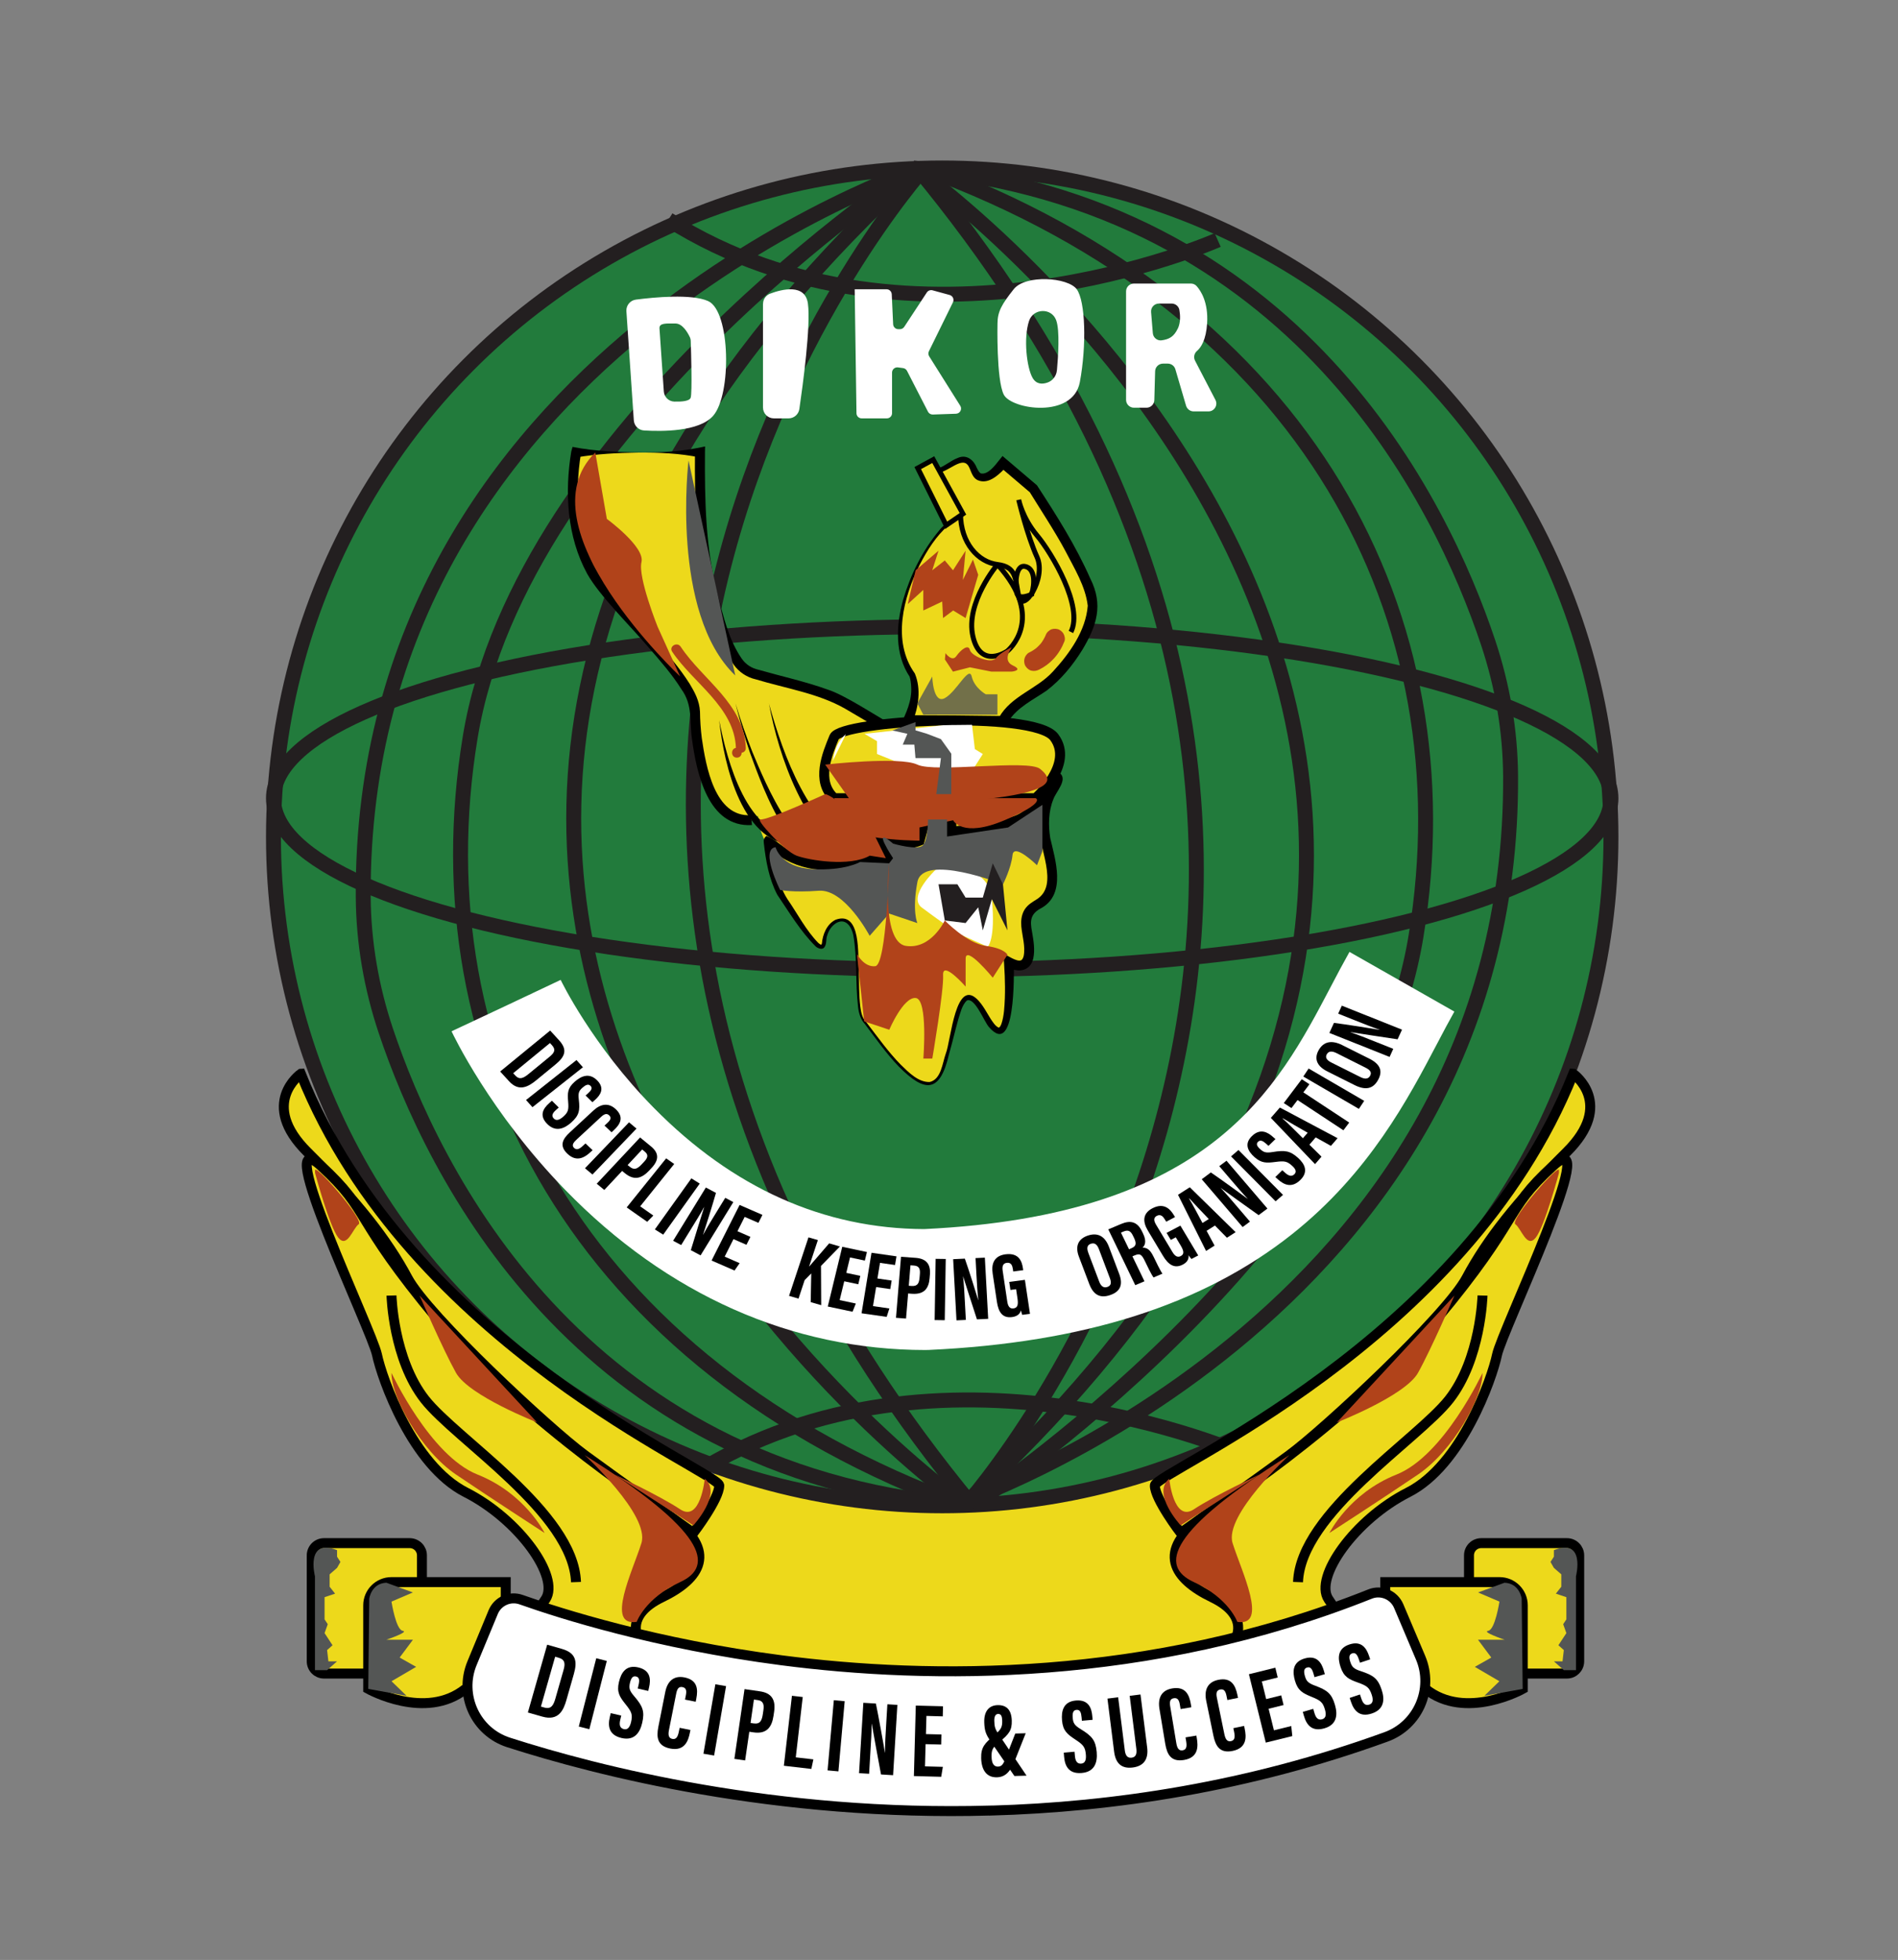 <?xml version="1.0" encoding="UTF-8"?>
<svg xmlns="http://www.w3.org/2000/svg" viewBox="0 0 381.45 393.8">
  <rect x="0" y="0" width="381.45" height="393.8" fill="#808080" stroke="none"/>
  <defs>
    <style>
      .cls-1, .cls-2 {
        fill: none;
      }

      .cls-1, .cls-2, .cls-3, .cls-4, .cls-5 {
        stroke-miterlimit: 10;
      }

      .cls-1, .cls-3, .cls-4, .cls-5 {
        stroke: #000;
      }

      .cls-6 {
        isolation: isolate;
      }

      .cls-7 {
        opacity: .8;
      }

      .cls-7, .cls-8, .cls-9, .cls-10, .cls-11, .cls-12, .cls-13, .cls-14, .cls-15 {
        stroke-width: 0px;
      }

      .cls-7, .cls-9 {
        fill: #545655;
      }

      .cls-7, .cls-9, .cls-15 {
        mix-blend-mode: multiply;
      }

      .cls-2 {
        stroke: #231f20;
        stroke-width: 3px;
      }

      .cls-3, .cls-12, .cls-5 {
        fill: #edd91b;
      }

      .cls-10, .cls-15 {
        fill: #b1431a;
      }

      .cls-11, .cls-4 {
        fill: #fff;
      }

      .cls-13 {
        fill: #231f20;
      }

      .cls-4, .cls-5 {
        stroke-width: 2px;
      }

      .cls-14 {
        fill: #227b3c;
      }
    </style>
  </defs>
  <g class="cls-6">
    <g id="Layer_1" data-name="Layer 1">
      <g>
        <path class="cls-5" d="M84.8,317.88v-5.37c0-1.36-1.1-2.46-2.46-2.46h-17.23c-1.36,0-2.46,1.1-2.46,2.46v21.29c0,1.36,1.1,2.46,2.46,2.46h9.95"/>
        <path class="cls-5" d="M101.64,324.35v-6.47h-22.98c-2.57,0-4.66,2.09-4.66,4.66v16.79s11.5,6.47,19.56,0"/>
        <path class="cls-9" d="M77.64,318l5.34,1.96-4.3,1.84s.87,5.67,2.26,5.87-3.29,1.79-3.29,1.79h5.34l-2.67,3.58,3.31,1.87-4.94,2.89,3.02,2.93-7.7-1.39.2-18.13s.4-3.08,3.44-3.2Z"/>
        <path class="cls-9" d="M67.74,311.47v1.31l.68,1.05-.68,1.19-1.49,1.3v2.49l1.09,1.39-2.11.71v4.46l.64.97-.64,1.79,1.6,2.44-1.09.97.26,2.26h1.74l-2,1.77h-2.44v-18.86s-1.99-7.75,4.44-5.25Z"/>
      </g>
      <path class="cls-12" d="M122.09,352.28s-11.08-32.41,33.43-66.48,124.04,12.15,111.67,53.18c0,0-97,26.25-145.09,13.3Z"/>
      <g>
        <circle class="cls-14" cx="189.36" cy="168.15" r="134.4"/>
        <circle class="cls-2" cx="189.36" cy="168.15" r="134.4"/>
      </g>
      <path class="cls-2" d="M194.06,302.55s110.55-123.32-9.7-268.8"/>
      <path class="cls-2" d="M185.72,33.75s-110.55,123.32,9.7,268.8"/>
      <path class="cls-2" d="M194.06,302.55S23.51,181.53,184.36,33.75"/>
      <path class="cls-2" d="M183.81,33.75s170.55,121.02,9.7,268.8"/>
      <path class="cls-2" d="M183.81,33.75s-79.11,52.13-89.32,114.43c-10.45,63.73,21.37,125.94,99.03,154.37"/>
      <path class="cls-2" d="M195.26,302.55s79.11-52.13,89.32-114.43c10.45-63.73-21.37-125.94-99.03-154.37"/>
      <path class="cls-2" d="M184.87,33.75s-112.53,37.55-111.87,146.46c.06,9.13,1.63,18.19,4.52,26.84,9.43,28.18,38.42,88.33,115.52,95.34"/>
      <path class="cls-2" d="M191.72,302.39s112.53-37.55,111.87-146.46c-.06-9.13-1.63-18.19-4.52-26.84-9.43-28.18-38.42-88.33-115.52-95.34"/>
      <path class="cls-2" d="M249.72,292.18s-60.93-27.06-110.38,4.09"/>
      <path class="cls-2" d="M244.72,48.22s-60.93,27.06-110.38-4.09"/>
      <ellipse class="cls-2" cx="189.36" cy="160.39" rx="134.4" ry="34.47"/>
      <g>
        <path class="cls-11" d="M186.3,271.25h-.28c-26.91,0-51.96-11.13-72.44-32.19-15.12-15.55-22.52-31.19-22.83-31.85l21.95-10.3-10.98,5.15,10.96-5.18c.06.13,6.29,13.11,18.76,25.75,15.85,16.07,34.12,24.25,54.29,24.32,57.59-2.73,70.95-28.18,81.69-48.64,1.29-2.47,2.52-4.79,3.79-7.05l21.08,11.99c-1.09,1.93-2.23,4.09-3.43,6.38-5.77,10.98-13.66,26.03-29.21,38.36-17.92,14.21-41.83,21.82-73.1,23.25h-.28Z"/>
        <g>
          <path class="cls-8" d="M110.57,207.06l1.8,1.97c1.79,1.96,1.12,3.33-.75,4.86l-3.85,3.16c-1.54,1.26-3.45,2.4-5.45.21l-1.8-1.97,10.05-8.23ZM103.14,215.63l.42.46c.85.93,1.64.54,2.68-.31l4.18-3.43c.92-.76,1.38-1.39.52-2.33l-.41-.45-7.39,6.06Z"/>
          <path class="cls-8" d="M117.16,214.43l-10.15,8.03-1.29-1.44,10.14-8.03,1.29,1.44Z"/>
          <path class="cls-8" d="M112.3,222.52l-.59.53c-.72.64-.92,1.19-.39,1.71.54.53,1.22.18,1.85-.37,1.04-.92,1.15-1.41,1.01-3.09-.14-1.68-.13-2.66,1.29-3.93,1.27-1.13,2.91-1.92,4.52-.32,1.65,1.64.63,3.02-.41,3.95l-.52.46-1.37-1.35.47-.42c.67-.6.97-1.06.52-1.52-.45-.44-.99-.19-1.63.38-.68.61-.89,1.02-.73,2.35.27,2.28.06,3.23-1.55,4.67-1.37,1.22-3.11,1.93-4.77.28-1.65-1.64-.92-3.05.35-4.18l.57-.51,1.38,1.37Z"/>
          <path class="cls-8" d="M119.11,231.09l-.37.34c-1.08,1-2.76,2.23-4.7.39-1.7-1.61-.97-2.96.47-4.29l4.75-4.4c1.45-1.35,3.06-1.63,4.5-.26,1.72,1.63.88,3.03-.43,4.24l-.42.39-1.42-1.34.59-.55c.63-.58.84-1.04.35-1.51-.48-.46-.98-.29-1.63.31l-4.98,4.61c-.61.57-.97,1.13-.44,1.63.51.48,1.06.23,1.76-.42l.53-.49,1.43,1.36Z"/>
          <path class="cls-8" d="M127.92,226.76l-8.85,9.23-1.5-1.26,8.85-9.23,1.5,1.26Z"/>
          <path class="cls-8" d="M128.64,228.54l2.19,1.8c1.57,1.28,1.68,2.66.14,4.31l-.51.55c-1.44,1.53-2.97,2.08-4.84.55l-.59-.48-3.58,3.82-1.52-1.25,8.7-9.28ZM126.13,234.08l.42.34c.95.78,1.6.39,2.45-.52l.43-.46c.63-.67,1.02-1.34.18-2.03l-.55-.45-2.92,3.12Z"/>
          <path class="cls-8" d="M133.88,232.74l1.62,1.13-6.84,8.51,2.64,1.85-1.23,1.26-4.12-2.89,7.94-9.87Z"/>
          <path class="cls-8" d="M140.63,237.81l-7.34,10.26-1.68-1.05,7.34-10.26,1.68,1.05Z"/>
          <path class="cls-8" d="M135.28,249.3l6.58-10.7,2.03,1.08c-.48,1.75-2.36,7.76-2.59,8.39h.02c.73-1.35,1.65-2.86,2.73-4.62l1.71-2.78,1.62.86-6.58,10.7-1.96-1.04c.43-1.47,2.52-8.15,2.68-8.66h-.02c-.71,1.33-1.61,2.78-2.8,4.7l-1.8,2.93-1.64-.87Z"/>
          <path class="cls-8" d="M150.02,250.11l-2.61-1.14-1.77,3.52,3.01,1.31-1.03,1.48-4.61-2.01,5.63-11.17,4.59,2-.81,1.6-2.76-1.2-1.45,2.88,2.61,1.14-.8,1.58Z"/>
          <path class="cls-8" d="M162.47,248.61l1.9.55-1.76,5.31h.02c.87-1.02,2.78-3.23,4.01-4.65l2.16.63-3.8,3.9.04,7.89-2.11-.61.11-5.77-1.33,1.35-1.23,3.71-1.9-.55,3.9-11.75Z"/>
          <path class="cls-8" d="M172.49,258.04l-2.82-.6-.92,3.78,3.25.69-.66,1.65-4.98-1.05,2.91-12,4.96,1.05-.42,1.72-2.98-.63-.75,3.1,2.82.6-.41,1.7Z"/>
          <path class="cls-8" d="M178.94,259.01l-2.86-.41-.63,3.83,3.29.47-.54,1.69-5.05-.72,2-12.16,5.02.72-.29,1.74-3.02-.43-.52,3.14,2.86.41-.28,1.72Z"/>
          <path class="cls-8" d="M181.08,252.52l2.92.21c2.08.15,3.07,1.19,2.89,3.36l-.06.72c-.17,2.03-1.05,3.31-3.54,3.14l-.78-.06-.42,5.04-2.02-.15,1.01-12.27ZM182.63,258.34l.56.04c1.26.09,1.53-.58,1.63-1.78l.05-.6c.07-.89-.04-1.64-1.16-1.72l-.73-.05-.34,4.12Z"/>
          <path class="cls-8" d="M190.07,252.96l-.2,12.3-2.03-.03.2-12.3,2.03.03Z"/>
          <path class="cls-8" d="M192.23,265.29l-.67-12.29,2.35-.11c.62,1.71,2.52,7.7,2.69,8.34h.02c-.18-1.51-.28-3.24-.39-5.26l-.17-3.19,1.87-.09.67,12.29-2.26.11c-.49-1.45-2.61-8.1-2.77-8.61h-.02c.18,1.48.26,3.15.38,5.36l.18,3.36-1.89.09Z"/>
          <path class="cls-8" d="M207.01,263.98l-1.57.2c-.09-.21-.19-.64-.25-.9-.24.86-.95,1.24-1.79,1.35-1.92.25-2.73-.97-3.04-3.03l-.86-5.72c-.3-1.99.31-3.56,2.58-3.86,2.74-.36,3.31,1.49,3.5,2.79l.06.4-2.01.26-.07-.49c-.1-.64-.31-1.37-1.22-1.25-.73.1-.97.61-.83,1.58l.93,6.23c.15.97.52,1.45,1.25,1.35.87-.11.98-.82.79-2.08l-.27-1.78-1.14.15-.24-1.62,3.15-.41,1.02,6.82Z"/>
          <path class="cls-8" d="M222.87,250.51l2.05,5.42c.84,2.22.23,3.61-1.87,4.3-2.02.67-3.33-.11-4.15-2.28l-2.07-5.46c-.84-2.22-.03-3.63,1.82-4.24,1.88-.62,3.37.03,4.22,2.26ZM218.71,251.69l2.21,5.83c.36.96.91,1.29,1.6,1.07.74-.25.92-.78.53-1.8l-2.2-5.82c-.35-.92-.84-1.33-1.62-1.07-.69.23-.89.81-.51,1.79Z"/>
          <path class="cls-8" d="M227.59,252.43l2.42,5.01-1.85.78-5.42-11.21,2.56-1.08c1.82-.77,3.23-.54,4.21,1.47l.21.43c.83,1.72.29,2.48-.09,2.85.85.01,1.47.31,2.21,1.83.46.94,1.32,2.77,1.78,3.4l-1.78.76c-.49-.61-1.34-2.47-1.74-3.28-.66-1.37-1-1.6-2.07-1.15l-.43.18ZM226.9,251.01l.42-.18c.98-.41,1.17-.91.58-2.13l-.19-.39c-.42-.87-.87-1.31-1.91-.87l-.52.22,1.62,3.34Z"/>
          <path class="cls-8" d="M240.83,252.24l-1.38.72c-.16-.16-.43-.53-.58-.75.11.88-.41,1.48-1.15,1.87-1.69.88-2.92.03-4.01-1.79l-3.02-5.04c-1.05-1.75-1.09-3.43.9-4.47,2.41-1.26,3.66.26,4.35,1.41l.21.35-1.77.93-.26-.43c-.34-.57-.82-1.17-1.63-.75-.64.34-.67.9-.16,1.76l3.29,5.49c.51.86,1.05,1.17,1.69.83.77-.4.59-1.1-.07-2.2l-.94-1.57-1,.53-.85-1.42,2.78-1.45,3.59,6Z"/>
          <path class="cls-8" d="M242.5,247.31l1.6,2.96-1.71,1.08-5.64-11.29,2.37-1.51,9.21,9.02-1.75,1.12-2.41-2.45-1.67,1.06ZM242.93,244.93c-1.5-1.57-2.93-3.06-3.89-4.13l-.06.04c.56.87,1.82,3.26,2.69,4.89l1.26-.8Z"/>
          <path class="cls-8" d="M249.74,246.55l-8.22-9.61,1.83-1.37c1.57,1.05,6.85,4.88,7.39,5.3h.02c-1.08-1.14-2.24-2.49-3.59-4.07l-2.13-2.49,1.46-1.09,8.22,9.61-1.77,1.32c-1.31-.9-7.18-5.15-7.63-5.48h-.01c1.07,1.12,2.18,2.43,3.65,4.15l2.25,2.63-1.48,1.1Z"/>
          <path class="cls-8" d="M248.9,231.06l8.95,9.02-1.49,1.29-8.95-9.02,1.49-1.29Z"/>
          <path class="cls-8" d="M257.71,235.13l.59.53c.71.63,1.3.79,1.84.27.55-.53.15-1.16-.47-1.71-1.02-.92-1.55-.99-3.33-.76-1.79.23-2.83.28-4.23-.98-1.25-1.12-2.15-2.61-.51-4.21,1.68-1.64,3.19-.77,4.22.15l.51.45-1.39,1.36-.47-.42c-.66-.59-1.17-.85-1.64-.39-.46.45-.16.94.47,1.5.67.6,1.12.78,2.53.54,2.41-.39,3.44-.25,5.03,1.17,1.35,1.21,2.17,2.79.48,4.45-1.68,1.65-3.21,1.04-4.47-.08l-.56-.5,1.4-1.37Z"/>
          <path class="cls-8" d="M263.15,229.99l2.44,2.41-1.3,1.5-8.88-9.29,1.81-2.08,11.6,6.16-1.34,1.54-3.06-1.7-1.27,1.47ZM262.82,227.6c-1.92-1.1-3.75-2.14-5-2.91l-.05.05c.81.68,2.74,2.63,4.08,3.96l.96-1.11Z"/>
          <path class="cls-8" d="M260.77,221.03l-1.22,1.61-1.54-1.01,3.61-4.79,1.54,1.01-1.22,1.63,9.22,6.07-1.17,1.55-9.21-6.07Z"/>
          <path class="cls-8" d="M263,214.69l11.17,6.5-1.07,1.61-11.17-6.5,1.07-1.61Z"/>
          <path class="cls-8" d="M269.78,210l5.42,2.71c2.22,1.11,2.77,2.52,1.71,4.36-1.01,1.76-2.54,2.02-4.71.93l-5.46-2.74c-2.22-1.11-2.63-2.67-1.71-4.28.94-1.65,2.51-2.1,4.74-.99ZM267.56,213.48l5.83,2.92c.96.48,1.6.39,1.95-.22.37-.65.12-1.15-.9-1.66l-5.82-2.92c-.92-.46-1.58-.45-1.97.23-.34.6-.07,1.16.91,1.65Z"/>
          <path class="cls-8" d="M279.27,212.36l-12.1-4.82.92-2.02c1.91.23,8.5,1.26,9.2,1.4v-.02c-1.52-.51-3.22-1.19-5.21-1.98l-3.14-1.25.73-1.61,12.1,4.82-.89,1.94c-1.61-.22-8.93-1.36-9.49-1.45v.02c1.5.5,3.13,1.16,5.31,2.03l3.31,1.32-.74,1.63Z"/>
        </g>
      </g>
      <path class="cls-12" d="M209.02,154.48s-35.4-3.49-40.17-1.92h-8.34l-8,9.23s-2.21,6.3,8,16,48.51-11.4,48.51-11.4v-11.91Z"/>
      <g>
        <path class="cls-12" d="M151.05,164.77c-9.76,1-11.35-16.66-11.35-21.76s-8.85-13.62-18.14-24.34-5.77-27.74-5.77-27.74h24.9s-.4,15.88,1.82,25.62c2.21,9.74,4.61,17.29,8.54,18.64s14.53,3.4,18.95,6.13,8.69,5.11,8.69,5.11"/>
        <path class="cls-8" d="M151.15,165.77c-8.87.56-11.16-10.48-12.08-17.25-.55-3.61.23-6.8-2.14-10.06-1.86-2.96-4.25-5.7-6.62-8.42-3.36-4.01-9.8-10.27-12.31-14.77-4.06-7.46-4.54-16.31-3.19-24.55,0,0,.26-.93.26-.93,2.3.46,4.63.71,6.94.87,6.58.4,13.22.51,19.69-.96,0,0-.02,1.24-.02,1.24-.06,9.51.1,19.12,2.5,28.37,1.19,4.49,2.26,9.23,4.9,13.04.86,1.22,2,1.91,3.4,2.23,4.57,1.31,9.38,2.35,13.91,3.99,3.32,1.04,9.69,5.26,12.77,6.97,0,0-.98,1.75-.98,1.75l-8.32-4.89c-5.41-3.1-11.94-4.08-17.96-5.9-1.78-.39-3.41-1.48-4.43-2.94-2.88-4.12-4-9.05-5.24-13.77-2.44-9.4-2.63-19.24-2.56-28.89,0,0,1,1.02,1,1.02-4.12-.86-8.27-1.01-12.45-.98-4.17.05-8.32.26-12.45.98,0,0,.98-.81.98-.79-1.31,8.1-.79,17.18,3.66,24.29,2.29,3.56,8.58,9.97,11.4,13.31,2.42,2.78,4.83,5.54,6.81,8.69.96,1.61,1.94,3.33,2.06,5.55.02,1.77.14,3.55.36,5.32.82,5.62,2.58,15.95,9.89,15.5,0,0,.2,1.99.2,1.99h0Z"/>
      </g>
      <path class="cls-8" d="M144.54,144.71c1.51,7.91,5.67,23.97,15.9,23.18,0,0,.16,1.99.16,1.99-11.48.28-15.1-16.33-16.06-25.17h0Z"/>
      <g>
        <path class="cls-12" d="M154.48,168.91s.24,7.8,3.12,11.88,7.8,12.5,8.06,8.29,5.62-7.03,6.34,0-.12,14.17,1.66,16.13,12.49,18.88,15.69,9.91c3.2-8.97,3.2-21.05,8.82-10.8,5.62,10.25,4.6-11.01,4.6-11.01,0,0,5.59,3.65,3.69-5.8s8.53-1.22,3.7-18.61c0,0-1.27-5.9,1.29-9.99s0-2.49,0-2.49c0,0-2.8,6.94-7.14,8.42s-13.1,2.24-13.1,2.24v-5.36l-4.5.26-1.9,6.92s-2.96,1.31-5.01,0-4.51-5.9-4.51-5.9c0,0,.24,5.36,2.88,8.17s-4.25,1.25-4.25,1.25c0,0-11.31,4.94-19.44-3.52Z"/>
        <path class="cls-8" d="M154.86,169.83c.32-.04.67-.6.61-.85,0,.18.02.58.02.77.2,3.76.7,7.72,2.78,10.93,2.03,2.94,3.72,6.26,6.2,8.79.19.17.44.33.55.34.07.03.12-.13.16-.25.15-1.78.98-3.89,2.75-4.76,5.24-1.91,4.43,7.25,4.67,10.24.06,2.42.02,4.85.3,7.23.16,1.2.39,2.35,1.27,3.2,2.13,2.77,4.4,5.96,6.85,8.44,1.58,1.53,3.53,3.57,5.83,3.49,2.32-.55,2.53-3.77,3.23-5.71,1.03-2.49,1.94-15.83,6.64-10.57,1.25,1.41,1.93,3.1,3.04,4.54.32.44.81.8.99.81.23-.09.4-.46.52-.78.54-1.63.6-3.42.68-5.15.11-2.95-.07-5.98-.29-8.92.82.36,2.69,1.65,3.49,1.34.31-.06.49-.54.58-.86.39-1.92-.29-4.01-.47-5.96-.08-1.01-.03-2.21.62-3.32.68-1.12,1.74-1.64,2.45-2.11,4.7-2.89.23-10.55.52-14.95-.04-2.45.38-5.11,1.71-7.3.4-.64.85-1.44,1.02-1.97,0,.05,0,.03.06.21.08.14.2.28.35.35.1.04.12.05.17.06.04.01.1,0,.12,0,.01,0,.05,0,.03,0-.04,0-.24.09-.34.16,0,0,.4-.47.4-.47-1.34,2.98-3,5.85-5.66,7.87-2.73,1.89-6.14,2.07-9.25,2.67-2.4.36-4.83.63-7.26.85,0-.73,0-5.63,0-6.46,0,0,1.06,1,1.06,1l-4.5.26.91-.73-1.9,6.92-.13.48c-2.34,1.09-5.56,1.34-7.42-.76-1.6-1.64-2.7-3.45-3.81-5.41,0,0,1.88-.52,1.88-.52.07,1.15.29,2.38.6,3.52.33,1.14.75,2.26,1.38,3.18.26.51,1,1.04,1.38,1.89.28.53.11,1.44-.41,1.79-.66.46-1.06.42-1.45.48-1.52.07-2.74-.17-4.07-.44,0,0,.62-.06.62-.06-6.01,2.35-13.25,2.13-18.48-1.91,0,0-.28-.2-.28-.2-.11-.07-.19-.13-.21-.17-.31-.36-.24-.7-.48-1.23h0ZM154.09,167.99c1.53.59,2.62,1.65,3.96,2.56,4.54,2.9,10.56,2.86,15.47.96,0,0,.31-.12.31-.12,1.28.28,3.14.59,4.13.42-.09.04-.23.35-.19.45.02.11.01.04-.03-.02-3.34-3.42-3.51-9.01-3.74-13.55,1.61,2.76,3.42,6.54,5.61,8.78,1.23,1.4,3.21,1.14,4.78.53,0,0-.56.65-.56.65l1.9-6.92.19-.69c.34-.02,4.74-.27,5.22-.3,0,0,1.06-.06,1.06-.06,0,0,0,1.06,0,1.06v5.36l-1.09-1c3.99-.4,8.11-.89,11.96-1.91.99-.27,1.71-.58,2.46-1.13,2.37-1.8,3.95-4.62,5.12-7.33.63-.37,1.43-.84,2.21-.47,1.97,1.24-.73,3.94-1.17,5.36-.98,2.35-1.02,5.21-.62,7.76,1.01,4.38,3.23,11.12-1.67,14.01-2.32,1.17-2.44,2.55-1.98,4.87.29,1.71.62,3.55.24,5.32-.63,2.77-3.39,2.92-5.43,1.57-.02,0,1.54-.89,1.54-.89-.01,2.63.37,19.3-4.98,13.14-.99-1.05-2.86-6.11-4.49-5.37-.98.96-1.28,2.45-1.72,3.81-.65,2.31-1.19,4.68-1.87,7.02-1.78,7.75-4.8,7.78-10.09,2.42-2.45-2.53-4.69-5.72-6.81-8.54-.87-.9-1.22-2.21-1.36-3.42-.57-4.79-.12-9.73-.96-14.45-.34-1.58-1.44-3.41-3.28-2.49-.98.52-1.68,1.54-1.97,2.6-.29.68-.03,1.61-.56,2.35-.45.63-1.43.15-1.78-.2-3.01-2.99-5.32-6.87-7.69-10.36-1.68-3.21-2.3-6.81-2.7-10.36,0,0-.02-.24-.02-.24v-.12c-.07-.4.27-.96.59-1.08h0Z"/>
      </g>
      <path class="cls-11" d="M188.04,174.75s-5.74,5.4-2.77,7.61,7.07,5.11,7.07,5.11l6.16,2.76s1.63-1.45.84-9.56c-.79-8.1-11.31-5.92-11.31-5.92Z"/>
      <path class="cls-8" d="M170.48,172.48c-10.59,4.87-17.05-13.87-19.75-21.24-1.1-3.27-2.11-6.6-2.92-9.93.99,3.3,2.13,6.56,3.39,9.76,2.51,6.01,9.79,24.16,18.32,19.66,0,0,.95,1.76.95,1.76h0Z"/>
      <path class="cls-8" d="M154.52,141.3c3.03,10.99,7.93,24.14,18.13,30.26,0,0-.99,1.74-.99,1.74-9.92-6.4-15.1-21.01-17.13-32h0Z"/>
      <path class="cls-5" d="M167.66,160.37h40.47s7.83-6.81,3.74-12.26-42.82-3.4-44.22,0-3.71,8.85,0,12.26Z"/>
      <polygon class="cls-11" points="195.29 145.09 195.92 150.51 197.52 151.5 194.54 156.16 194.54 158.63 182.89 158.63 180.6 153.24 176.26 151.5 176.26 148.92 173.74 147.44 195.29 145.09"/>
      <g>
        <path class="cls-12" d="M201.61,144.71s1.41-2.89,6.52-5.7,11.49-11.74,11.49-17.36-12-23.49-12-23.49l-6.01-5.11s-4.3,5.62-5.91,1.28-4.76-.26-7.14.26,6.9,7.91,2.64,10.21-15.23,20.43-7.83,30.89c0,0,1.57,3.74-.87,9.02h19.12Z"/>
        <path class="cls-8" d="M201.08,143.86c-.25.1-.43.54-.29.26,2.47-4.34,7.62-5.65,10.84-9.21,3.34-3.63,6.59-8.19,6.98-13.2-.46-3.93-2.67-7.46-4.47-10.96-1.99-3.77-5.49-9.09-7.17-11.84,0,0-6.01-5.11-6.01-5.11,0,0,1.44-.15,1.44-.15-1.42,1.48-3.61,3.85-5.93,2.82-1.85-.89-1.15-4.13-3.58-3.41-1.31.41-2.76,1.65-4.3,1.99.86,2.35,3.35,4.51,3.98,7.2.15.68.12,1.53-.4,2.14-.44.57-1.09.75-1.62,1.21-2.43,2.13-4.19,4.94-5.67,7.79-3.33,6.6-5.66,15.44-1.02,21.93,1.31,3.16.73,6.7-.47,9.79,0,.04-.91-1.42-.91-1.41,6.2,0,12.36.06,18.59.15h0ZM202.15,145.56c-7.04.1-14.14.16-21.21.15,1.18-2.41,2.36-4.96,2.19-7.7-.03-.71-.13-1.48-.33-2.08l.07.12c-3.1-4.6-2.79-10.47-1.36-15.55,1.49-5.06,3.87-9.87,7.26-13.94.78-1.05,1.96-1.73,2.92-2.56.74-.97.05-2.34-.47-3.31-.96-1.94-2.79-3.41-3.49-5.52-.1-.45.27-.97.72-1.04,0,0,.21-.07.21-.07,1.34-.47,2.33-1.48,3.88-2.07,1.76-.76,3.19.48,3.78,2.03.26.52.53,1.01.85,1.11,1.43.26,2.79-1.6,3.66-2.69,0,0,.65-.82.65-.82l.79.67,6.01,5.11s.11.09.11.09c3.94,6.04,7.8,12.12,10.73,18.75,2.67,5.31,1.29,9.48-1.57,14.28-1.93,3.12-4.28,6.02-7.23,8.26-2.73,1.87-5.93,3.35-7.72,6.26,0,0-.04.07-.04.07l-.02.03c.06-.1-.15.31-.38.42h0Z"/>
      </g>
      <g>
        <path class="cls-5" d="M295.23,317.88v-5.37c0-1.36,1.1-2.46,2.46-2.46h17.23c1.36,0,2.46,1.1,2.46,2.46v21.29c0,1.36-1.1,2.46-2.46,2.46h-9.95"/>
        <path class="cls-5" d="M278.4,324.35v-6.47h22.98c2.57,0,4.66,2.09,4.66,4.66v16.79s-11.5,6.47-19.56,0"/>
        <path class="cls-9" d="M302.39,318l-5.34,1.96,4.3,1.84s-.87,5.67-2.26,5.87,3.29,1.79,3.29,1.79h-5.34l2.67,3.58-3.31,1.87,4.94,2.89-3.02,2.93,7.7-1.39-.2-18.13s-.4-3.08-3.44-3.2Z"/>
        <path class="cls-9" d="M312.29,311.47v1.31l-.68,1.05.68,1.19,1.49,1.3v2.49l-1.09,1.39,2.11.71v4.46l-.64.97.64,1.79-1.6,2.44,1.09.97-.26,2.26h-1.74l2,1.77h2.44v-18.86s1.99-7.75-4.44-5.25Z"/>
      </g>
      <g>
        <path class="cls-5" d="M60.45,215.75s-8.51,5.99,1.36,15.76c9.87,9.77,16,17.59,20.09,25.25s28.63,30.47,35.59,35.58,21.86,15.66,21.86,15.66c0,0,5.2-6.81,5.2-9.53s-62.3-28.26-84.09-82.72Z"/>
        <path class="cls-5" d="M128.43,329.46s-3.18-4.77,4.58-8.51,11.39-9.3,1.7-16.22c0,0-29.31-18.75-46.68-39.56s-13.38-21.67-23.55-30.94,10.26,33.09,11.28,37.95,7.13,22.22,17.86,27.67c10.73,5.45,18.94,17.02,16.03,21.45s-4.1,5.45-4.1,5.45c0,0,20.4,2.38,22.88,2.72Z"/>
        <path class="cls-5" d="M78.68,260.3s.33,12.77,6.7,20.88,29.87,22.75,30.38,36.7"/>
        <path class="cls-15" d="M117.48,292.35s13.19,12.09,11.43,17.7-7.29,16.82-.95,15.82c0,0,1.67-4.75,8.73-7.99s5.09-10.3-19.21-25.53Z"/>
        <path class="cls-15" d="M78.68,275.84s7.74,16.64,17.29,20.43,13.48,11.74,13.48,11.74c0,0-10.73-6.95-17.8-11.74s-13.09-15.66-12.96-20.43Z"/>
        <path class="cls-15" d="M63.32,235.67s2.89,10.81,4.68,13.02,2.89-1.87,4.09-2.72-9.22-12.78-8.77-10.72"/>
        <path class="cls-15" d="M84.32,260.3s4.75,10.94,7.33,15.54,16.3,9.96,16.3,9.96"/>
        <path class="cls-10" d="M141.64,297.12s-.86,8.85-4.95,6.13-13.18-6.98-13.18-6.98l15.84,10.21s5.9-6.39,2.3-9.36Z"/>
      </g>
      <g>
        <path class="cls-5" d="M316.19,215.75s8.51,5.99-1.36,15.76c-9.87,9.77-16,17.59-20.09,25.25s-28.63,30.47-35.59,35.58-21.86,15.66-21.86,15.66c0,0-5.2-6.81-5.2-9.53s62.3-28.26,84.09-82.72Z"/>
        <path class="cls-5" d="M248.2,329.46s3.18-4.77-4.58-8.51-11.39-9.3-1.7-16.22c0,0,29.31-18.75,46.68-39.56s13.38-21.67,23.55-30.94-10.26,33.09-11.28,37.95-7.13,22.22-17.86,27.67c-10.73,5.45-18.94,17.02-16.03,21.45s4.1,5.45,4.1,5.45c0,0-20.4,2.38-22.88,2.72Z"/>
        <path class="cls-5" d="M297.95,260.3s-.33,12.77-6.7,20.88-29.87,22.75-30.38,36.7"/>
        <path class="cls-15" d="M259.15,292.35s-13.19,12.09-11.43,17.7,7.29,16.82.95,15.82c0,0-1.67-4.75-8.73-7.99s-5.09-10.3,19.21-25.53Z"/>
        <path class="cls-15" d="M297.95,275.84s-7.74,16.64-17.29,20.43-13.48,11.74-13.48,11.74c0,0,10.73-6.95,17.8-11.74s13.09-15.66,12.96-20.43Z"/>
        <path class="cls-15" d="M313.31,235.67s-2.89,10.81-4.68,13.02-2.89-1.87-4.09-2.72,9.22-12.78,8.77-10.72"/>
        <path class="cls-15" d="M292.31,260.3s-4.75,10.94-7.33,15.54-16.3,9.96-16.3,9.96"/>
        <path class="cls-10" d="M234.99,297.12s.86,8.85,4.95,6.13,13.18-6.98,13.18-6.98l-15.84,10.21s-5.9-6.39-2.3-9.36Z"/>
      </g>
      <path class="cls-4" d="M199.14,363.78c-43.29,1.23-79.06-7.94-96.92-13.68-6.64-2.13-10.02-9.5-7.35-15.94l4.25-10.25c.91-2.2,3.38-3.3,5.62-2.5,7.9,2.8,27.03,8.89,52.33,12.18,29.5,3.83,73.61,4.52,118.28-13.31,2.25-.9,4.8.18,5.75,2.41l4.4,10.38c2.67,6.31-.49,13.57-6.93,15.91-27.63,10.03-54.75,14.11-79.42,14.81Z"/>
      <g>
        <path class="cls-8" d="M109.98,330.46l2.91.83c2.89.82,3.16,2.52,2.44,5.05l-1.49,5.22c-.59,2.08-1.6,4.27-4.84,3.35l-2.91-.83,3.88-13.62ZM108.71,342.89l.67.19c1.38.39,1.85-.43,2.25-1.84l1.62-5.67c.36-1.25.36-2.12-1.02-2.51l-.66-.19-2.86,10.02Z"/>
        <path class="cls-8" d="M121.95,333.72l-3.51,13.72-2.12-.54,3.51-13.72,2.12.54Z"/>
        <path class="cls-8" d="M124.85,344.72l-.2.85c-.24,1.03-.06,1.67.75,1.86.83.19,1.22-.55,1.43-1.44.34-1.48.13-2.02-1.08-3.53-1.21-1.51-1.84-2.45-1.36-4.49.42-1.82,1.39-3.53,3.88-2.95,2.55.59,2.52,2.5,2.18,3.99l-.17.74-2.11-.49.16-.68c.22-.96.19-1.58-.51-1.74-.69-.16-1.01.4-1.22,1.31-.22.98-.15,1.5.86,2.66,1.71,2,2.14,3.03,1.61,5.34-.45,1.96-1.56,3.65-4.14,3.06-2.55-.59-2.8-2.36-2.38-4.18l.19-.82,2.13.49Z"/>
        <path class="cls-8" d="M138.76,347.6l-.11.54c-.32,1.59-1.02,3.76-3.96,3.18-2.57-.51-2.8-2.23-2.38-4.35l1.39-7c.42-2.14,1.68-3.37,3.86-2.94,2.6.52,2.76,2.34,2.38,4.27l-.12.62-2.15-.43.17-.87c.18-.92.07-1.49-.67-1.64-.73-.15-1.07.31-1.26,1.26l-1.46,7.34c-.18.91-.14,1.65.67,1.81.77.15,1.1-.42,1.31-1.45l.16-.78,2.16.43Z"/>
        <path class="cls-8" d="M145.92,338.78l-2.4,13.95-2.15-.37,2.4-13.95,2.15.37Z"/>
        <path class="cls-8" d="M149.62,339.38l3.12.45c2.23.32,3.2,1.59,2.84,4.07l-.12.83c-.34,2.31-1.39,3.73-4.04,3.34l-.83-.12-.84,5.76-2.16-.31,2.04-14.01ZM150.84,346.18l.59.09c1.35.2,1.69-.56,1.89-1.93l.1-.69c.15-1.02.08-1.89-1.12-2.06l-.78-.11-.68,4.7Z"/>
        <path class="cls-8" d="M159.16,340.72l2.17.25-1.4,12.12,3.54.41-.41,1.92-5.52-.64,1.62-14.06Z"/>
        <path class="cls-8" d="M169.76,341.81l-1.26,14.1-2.18-.2,1.26-14.1,2.18.2Z"/>
        <path class="cls-8" d="M172.65,356.26l.86-14.13,2.52.15c.44,2.03,1.71,9.11,1.81,9.87h.02c0-1.74.12-3.73.26-6.05l.22-3.67,2.01.12-.86,14.13-2.43-.15c-.34-1.72-1.76-9.58-1.86-10.18h-.02c0,1.72-.12,3.63-.28,6.17l-.23,3.87-2.03-.12Z"/>
        <path class="cls-8" d="M189.13,350.52l-3.11-.08-.12,4.46,3.59.1-.33,2-5.49-.15.38-14.16,5.47.14-.05,2.03-3.28-.09-.1,3.65,3.11.08-.05,2.01Z"/>
        <path class="cls-8" d="M206.14,348.25l-2.1,5.29c-.93,2.33-1.9,3.51-3.68,3.56-2.09.06-3.1-1.47-3.17-3.82-.07-2.29.8-3.07,2.62-4.62,1.29-1.09,1.65-1.55,1.61-2.93-.03-.85-.19-1.38-.83-1.36-.6.02-.78.65-.76,1.39.03,1.1.13,1.59.76,2.52l5.72,8.49-2.44.07-4.79-6.98c-.94-1.38-1.22-2.1-1.27-3.82-.06-2.2.94-3.39,2.68-3.44,1.83-.05,2.79,1,2.85,3.11.05,1.9-.51,2.69-2.46,4.27-1.33,1.09-1.64,1.51-1.6,3.05.04,1.35.51,1.94,1.29,1.92.87-.02,1.12-.64,1.62-1.9l1.85-4.74,2.07-.06Z"/>
        <path class="cls-8" d="M215.95,351.94l.08.87c.09,1.05.46,1.61,1.28,1.54.85-.07,1-.9.92-1.81-.13-1.51-.5-1.96-2.11-3.02-1.62-1.07-2.5-1.76-2.68-3.85-.16-1.86.24-3.78,2.78-4,2.6-.22,3.17,1.6,3.3,3.13l.07.75-2.16.19-.06-.69c-.09-.98-.3-1.56-1.02-1.5-.71.06-.84.69-.76,1.63.09,1,.32,1.47,1.64,2.27,2.25,1.38,2.97,2.23,3.18,4.59.17,2-.36,3.96-3,4.19-2.61.23-3.39-1.38-3.55-3.24l-.07-.84,2.18-.19Z"/>
        <path class="cls-8" d="M224.72,341.02l1.34,10.68c.13,1.03.54,1.57,1.38,1.46.86-.11,1.05-.8.94-1.75l-1.34-10.68,2.17-.27,1.34,10.64c.28,2.22-.55,3.73-2.89,4.03-2.23.28-3.45-.79-3.75-3.19l-1.34-10.65,2.17-.27Z"/>
        <path class="cls-8" d="M240.44,348.71l.09.54c.27,1.6.37,3.88-2.58,4.37-2.59.43-3.4-1.1-3.76-3.23l-1.17-7.04c-.36-2.16.38-3.75,2.58-4.11,2.62-.43,3.41,1.22,3.73,3.16l.1.63-2.16.36-.15-.88c-.15-.93-.46-1.42-1.21-1.3-.74.12-.89.67-.73,1.63l1.23,7.39c.15.91.45,1.59,1.27,1.45.78-.13.88-.78.71-1.82l-.13-.78,2.18-.36Z"/>
        <path class="cls-8" d="M250.04,346.79l.11.54c.33,1.59.52,3.86-2.41,4.47-2.57.53-3.44-.96-3.88-3.08l-1.44-6.99c-.44-2.14.24-3.76,2.41-4.21,2.6-.54,3.45,1.08,3.85,3l.13.62-2.14.44-.18-.87c-.19-.92-.51-1.4-1.26-1.25-.73.15-.86.7-.67,1.65l1.51,7.33c.19.9.51,1.57,1.32,1.4.77-.16.85-.81.64-1.84l-.16-.77,2.16-.45Z"/>
        <path class="cls-8" d="M257.98,342.58l-3.02.75,1.07,4.33,3.48-.86.21,2.02-5.33,1.31-3.39-13.74,5.31-1.31.48,1.97-3.19.79.87,3.55,3.02-.75.48,1.95Z"/>
        <path class="cls-8" d="M263.93,343.34l.24.84c.29,1.01.76,1.49,1.56,1.26.82-.24.81-1.07.55-1.95-.42-1.46-.87-1.82-2.66-2.55-1.8-.73-2.79-1.25-3.37-3.26-.52-1.79-.5-3.76,1.96-4.46,2.51-.72,3.41.96,3.84,2.43l.21.73-2.08.6-.19-.67c-.27-.95-.6-1.47-1.3-1.27-.68.2-.69.84-.43,1.74.28.96.59,1.38,2.04,1.91,2.47.92,3.34,1.61,4,3.89.56,1.93.41,3.95-2.13,4.68-2.52.73-3.59-.7-4.11-2.49l-.23-.81,2.1-.61Z"/>
        <path class="cls-8" d="M273.32,340.47l.28.83c.33,1,.82,1.46,1.61,1.19.81-.27.76-1.1.47-1.98-.48-1.44-.94-1.79-2.76-2.44-1.83-.66-2.84-1.13-3.5-3.12-.59-1.77-.65-3.73,1.77-4.54,2.48-.82,3.45.82,3.94,2.27l.24.72-2.05.68-.22-.66c-.31-.93-.66-1.45-1.35-1.22-.67.22-.66.87-.36,1.76.32.95.65,1.35,2.12,1.82,2.5.82,3.41,1.47,4.16,3.72.64,1.9.57,3.93-1.94,4.77-2.48.83-3.62-.55-4.21-2.32l-.27-.8,2.07-.69Z"/>
      </g>
      <path class="cls-15" d="M119.64,90.92l2.32,13.34s7.7,5.62,6.96,8.68,3.24,12.98,3.24,12.98l4.53,10s-32.19-30.15-17.05-45Z"/>
      <path class="cls-15" d="M174.74,166.25l-7.08-5.88s19.04,1.62,31.86.02,11.93-3.96,9.5-5.91-21.11.85-24.66-.85-18.52,0-18.52,0"/>
      <path class="cls-15" d="M208.13,160.37s2.3.82-6.26,4.44-10.31,0-10.31,0l-6.76,1.44v2.66s-5.01,0-10.06-.84c-3.51-.58-5.56-4.07-6.48-6.14-.41-.92-.6-1.56-.6-1.56"/>
      <path class="cls-9" d="M155.86,170.2s.98,4.07,7.45,4.43,9.54-1.43,9.54-1.43l5.84.26.8-1.03s-4.6-6.89,0-2.93c0,0,5.12,1.53,6.07.26s.95-5.11.95-5.11h3.83v3.43l12.26-1.82,6.89-4.54v9.32l-1.08,2.81s-4.67-4.6-4.92-2.04-1.91,5.87-1.91,5.87c0,0-16.12-6.34-17.21-.44s0,8.23,0,8.23l-5.67-1.91-3.92,4.47s-4.98-9.45-10.21-9.06-7.78-.15-7.78-.15c0,0-4.12-8.15-.92-8.6Z"/>
      <path class="cls-15" d="M165.84,159.56s-11.72,5.34-12.99,5.08,4.77,6.35,7.23,7.28,10.72,2.3,14.72,0l3.23.5-2.47-5.01s-7.72-7.62-9.73-7.85Z"/>
      <path class="cls-9" d="M138.38,92.52s-3.7,30.66,9.39,43.2"/>
      <path class="cls-15" d="M172.2,191.64s1.42,2.75,3.71,2.49,2.78-20.68,2.78-20.68c0,0-1.71,15.83,3.37,16.6s7.82-5.11,7.82-5.11c0,0,4.42,4.6,8.25,5.11s4.34,1.79,4.34,1.79l-2.95,4.6s-5.43-6.64-5.45-3.83,0,5.62,0,5.62c0,0-4.7-5.36-4.53-2.3s-2.17,16.76-2.17,16.76h-1.8s.96-11.91-1.53-12.17-5.32,6.38-5.32,6.38l-5.04-1.68-1.46-13.57Z"/>
      <path class="cls-1" d="M193.04,103.24c.02,5.87,3.55,9.7,7.42,10.18s3.54,2.84,4.28,6.41,5.64-3.57,3.67-7.91-3.67-11.49-3.67-11.49c0,0,.68,3.57,3.67,7.15s9.38,14.3,6.82,19.4"/>
      <path class="cls-1" d="M200.46,113.42s-6.49,7.67-4.93,14.44,6.93,2.95,6.93,2.95c0,0,7.99-6.45-2-17.39Z"/>
      <polygon class="cls-15" points="184.02 114.58 188.62 110.65 187.36 114.58 189.88 112.61 191.53 114.58 194.06 110.65 193.51 116.52 195.54 112.43 196.6 115.5 194.06 124.18 191.56 122.66 189.53 124.18 189.36 120.86 185.56 122.66 185.56 118.53 182.44 121.37 184.02 114.58"/>
      <path class="cls-7" d="M184.36,141.31l3-5.38s.15,5.62,2.52,4.34,4.88-6.64,5.41-4.34,2.83,3.57,2.83,3.57h2.34v4.09h-14.91"/>
      <path class="cls-15" d="M190.02,131.23s1.31,1.85,2.18.6,2.42-2.5,2.72-1.25,4.28,2.86,5.21,1.68,3.21-2.2,3.21-2.2c0,0-2.01,2.63.2,3.64s-.2,1.24-.2,1.24h-4.11s-4.3-.86-4.3-.86l-3.41.87-1.62-2.45"/>
      <polygon class="cls-3" points="184.44 94.05 187.56 92.35 193.53 103.24 190.16 105.54 184.44 94.05"/>
      <path class="cls-1" d="M207.33,119.41s-2.65,1.29-2.97-.25-.36-5.75,1.65-5.35,2,3.35,1.32,5.59Z"/>
      <path class="cls-10" d="M210.09,127.77c-.03.09-.07.17-.1.26l.2-.47c-.29.66-.65,1.28-1.09,1.85l.31-.4c-.44.57-.95,1.07-1.52,1.51l.4-.31c-.46.35-.95.66-1.48.91-.43.21-.79.74-.91,1.19-.13.48-.07,1.11.2,1.53s.68.8,1.19.91c.54.12,1.03.04,1.53-.2,1.1-.53,2.12-1.3,2.95-2.2.96-1.04,1.64-2.2,2.16-3.51.18-.45.03-1.13-.2-1.53s-.71-.8-1.19-.91c-.51-.12-1.08-.09-1.53.2l-.4.31c-.25.25-.42.54-.51.88h0Z"/>
      <path class="cls-10" d="M135.09,130.94c4.15,6.24,12.53,11.13,12.81,19.34.04,1.27,2.03,1.28,1.98,0-.3-8.85-8.63-13.65-13.08-20.34-.7-1.06-2.42-.07-1.71,1h0Z"/>
      <path class="cls-10" d="M148.09,152.23c1.28,0,1.28-1.98,0-1.98s-1.28,1.98,0,1.98h0Z"/>
      <polygon class="cls-9" points="191.19 159.56 191.19 151.44 189.1 148.51 186.31 147.44 183.99 146.74 183.99 145.09 179.34 146.76 182.36 147.44 181.43 149.61 183.76 149.61 183.99 152.33 186.78 152.33 189.1 152.33 188.17 159.56 191.19 159.56"/>
      <path class="cls-11" d="M170,147.54s-2.09,1.34-2.62,5.33"/>
      <polygon class="cls-13" points="201.57 177.67 202.47 186.93 199.34 180.67 197.52 186.93 196.6 182.3 194.06 185.46 189.88 184.94 188.62 177.67 192.41 177.67 194.06 180.35 197.52 180.35 199.52 173.46 201.57 177.67"/>
      <g>
        <path class="cls-11" d="M142.31,60.49c-3.36-1.49-10.87-.76-14.51-.29-1.15.15-1.98,1.16-1.91,2.32l1.49,21.93c.07,1.09.94,1.97,2.04,2.04,3.55.22,11.06.28,13.89-2.93,3.76-4.26,3.51-21.06-1-23.07ZM138.8,79.91c-.21.71-1.88.82-3.28.78-1.12-.03-2.04-.92-2.11-2.04l-.87-12.65c-.08-1.15,1.38-1,3.22-1,1.41,0,2.45,1.84,2.86,2.7.13.27.2.56.2.85.07,1.98.32,10.26-.01,11.36Z"/>
        <path class="cls-11" d="M153.34,61.05v20.82c0,1.21.98,2.19,2.19,2.19h2.95c1.09,0,2.01-.8,2.17-1.87.68-4.67,2.33-16.78,1.72-21.19-.55-4.06-5.19-2.9-7.59-2-.86.32-1.43,1.14-1.43,2.06Z"/>
        <path class="cls-11" d="M171.77,58.12l.36,24.91c0,.57.47,1.03,1.04,1.03h5.07c.58,0,1.04-.47,1.04-1.04v-8.16c0-.63.56-1.12,1.19-1.04l1.03.14c.34.05.63.25.79.56l4.21,8.2c.18.36.56.58.97.57l4.67-.16c.8-.03,1.28-.92.85-1.6l-6.25-9.94c-.19-.31-.21-.69-.05-1.02l4.83-9.83c.29-.59-.03-1.29-.66-1.47l-3.44-.94c-.44-.12-.9.06-1.15.43l-4.54,6.91c-.19.29-.52.47-.87.47h-.32c-.56,0-1.02-.44-1.04-1l-.28-6.02c-.03-.56-.49-1-1.04-1h-7.03"/>
        <path class="cls-11" d="M216.39,58.11c-1.75-2.39-10.28-3-12.66,0-2.38,3-3.25,4.49-3.26,6.88,0,0-.25,11.29,1.26,14.29,1.5,3.01,13.91,4.89,15.29-2.5,1.38-7.39,1.13-16.28-.63-18.67ZM212.41,74.4c-.1,1.12-.82,2.09-1.88,2.46s-2.25.39-3.02-.96c-1.15-2.01-1.86-7.95-.69-11.44.85-2.52,4.46-2.66,5.42-.18.01.03.02.05.03.08.75,2.04.39,7.39.15,10.03Z"/>
        <path class="cls-11" d="M240.17,72.46c-.34-.66-.17-1.46.4-1.95.81-.69,1.81-2.21,2.03-5.52.27-4.23-1.26-6.56-2.11-7.51-.29-.33-.72-.51-1.16-.51h-11.44c-.87,0-1.58.71-1.58,1.58v21.79c0,.87.71,1.58,1.58,1.58h2.52c.86,0,1.56-.68,1.58-1.54l.16-5.78c.02-.86.73-1.54,1.58-1.54h.97c.7,0,1.32.46,1.52,1.14l2.15,7.32c.2.67.82,1.14,1.52,1.14h2.98c1.19,0,1.95-1.26,1.4-2.31l-4.11-7.91ZM236.71,66c-.77,1.63-1.69,2.16-3.25,2.38-.89.12-1.7-.55-1.77-1.44l-.35-4.24c-.08-.92.65-1.71,1.58-1.71h2.55c.76,0,1.43.54,1.56,1.3.18,1.03.26,2.5-.31,3.72Z"/>
      </g>
    </g>
  </g>
</svg>